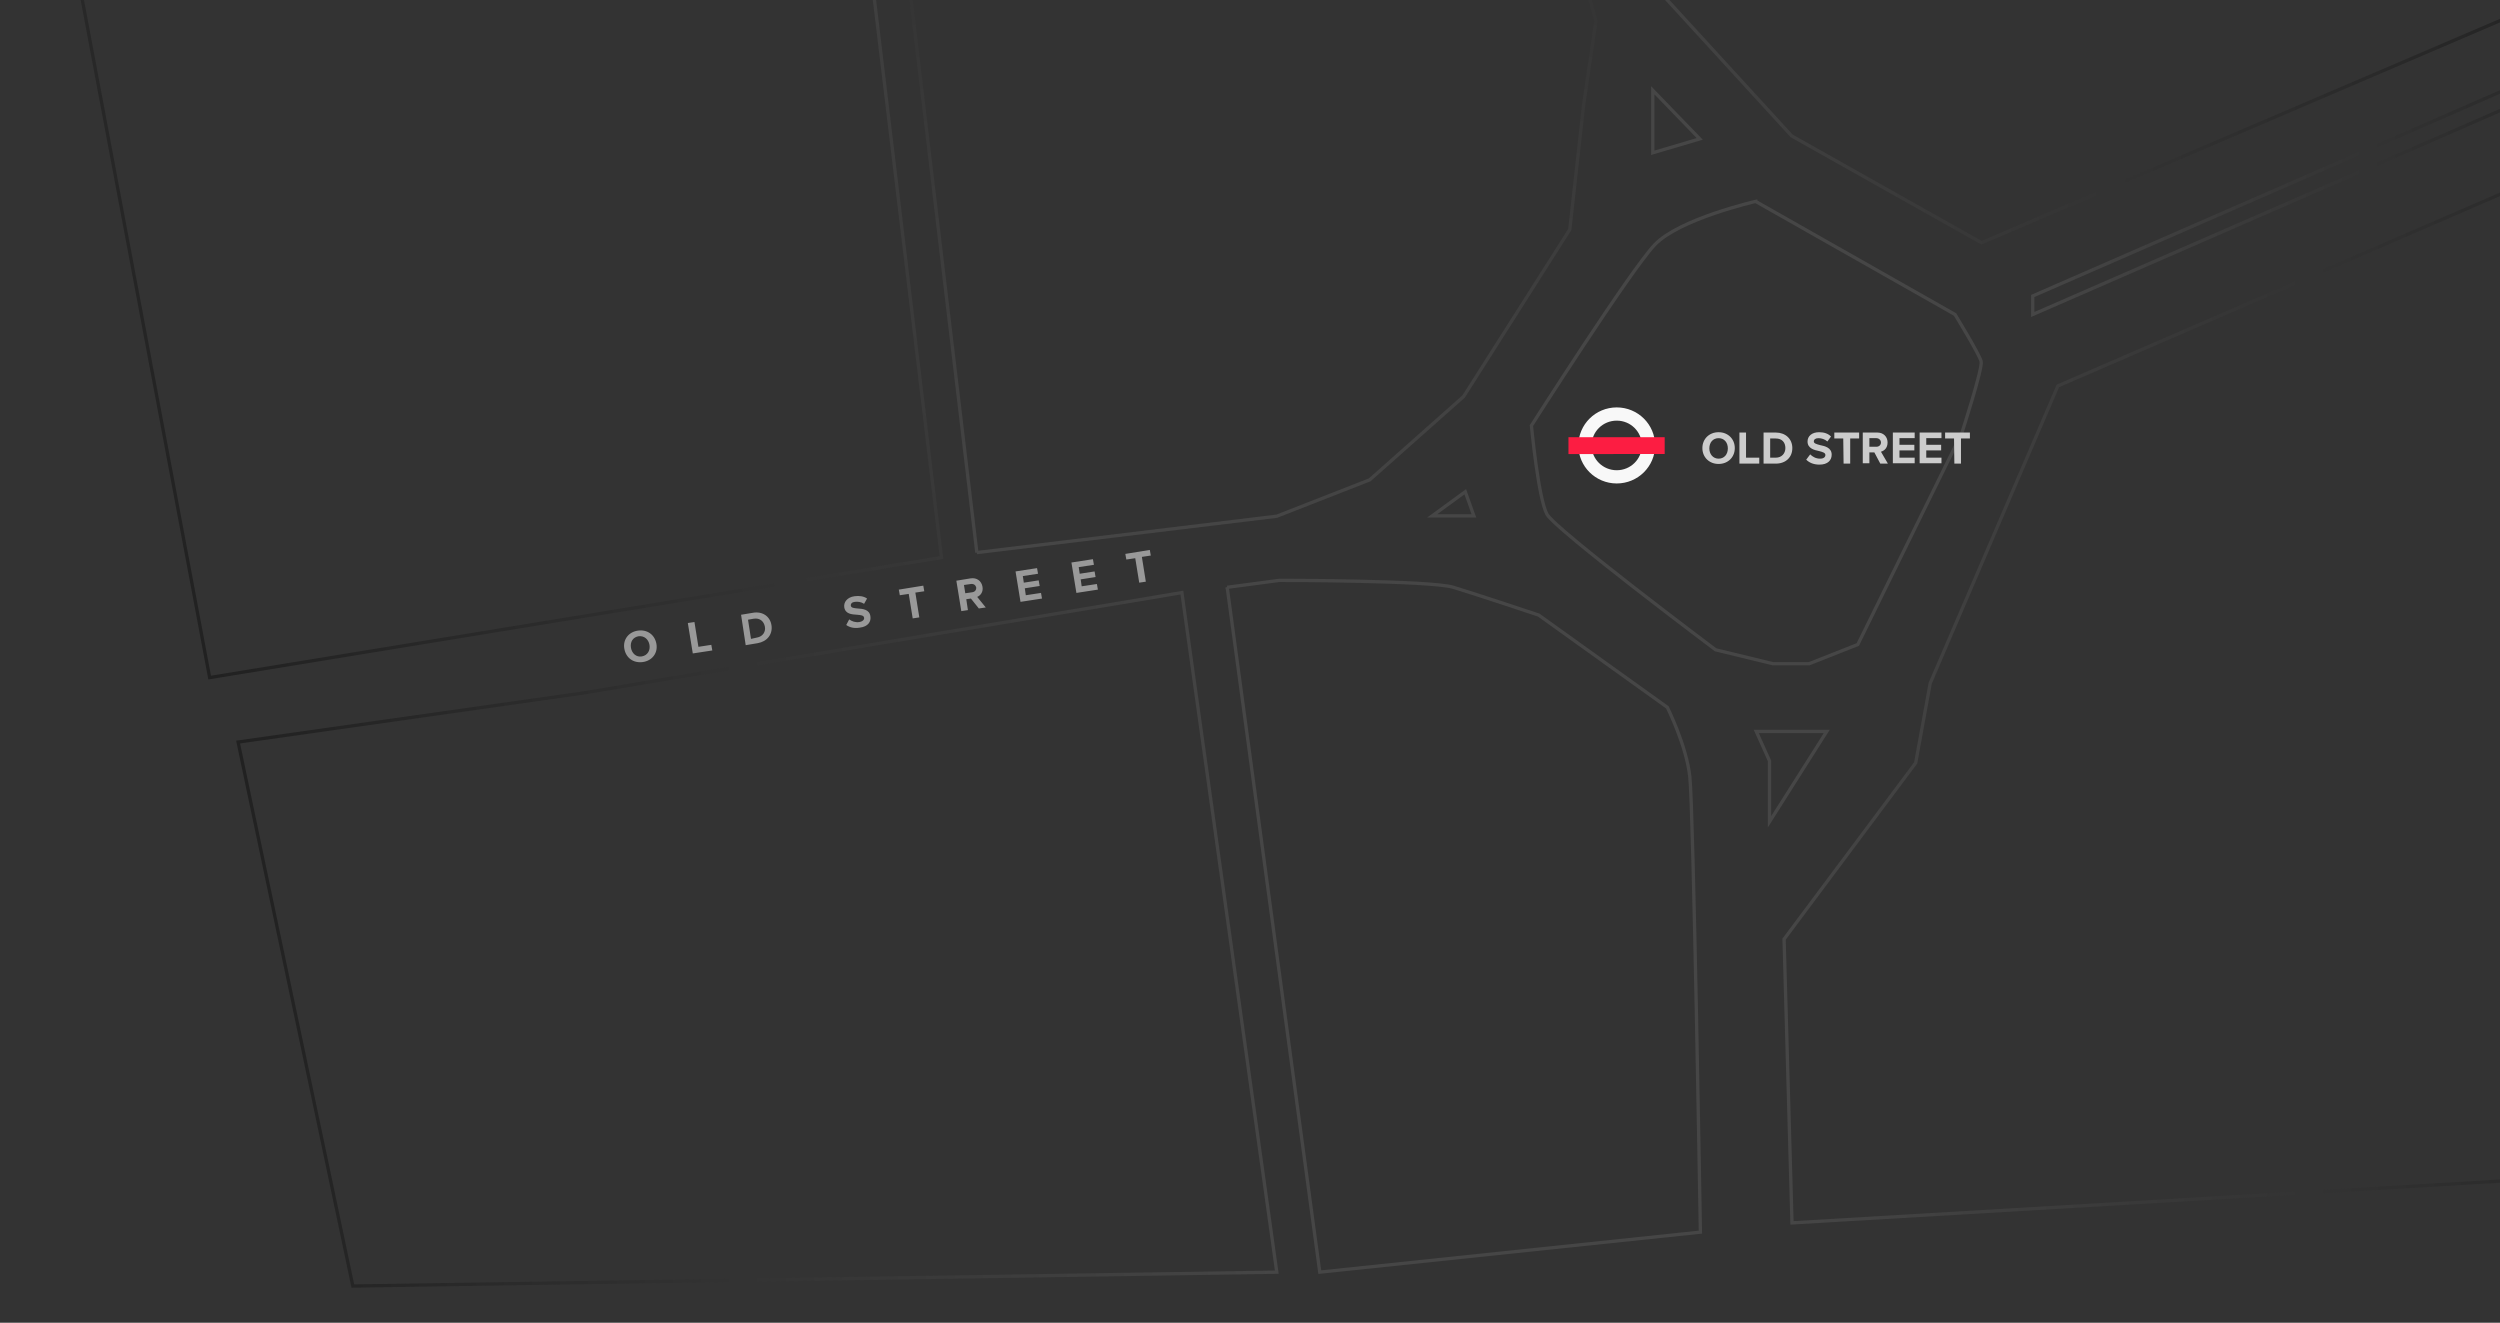 <svg id="Layer_1" xmlns="http://www.w3.org/2000/svg" viewBox="0 0 756 400"><rect x="0" y="0" width="756" height="400" fill="#333333" stroke="none"/><style>.st0,.st1,.st2,.st3,.st4,.st5,.st6{fill:none;stroke:#464646;stroke-miterlimit:10}.st1,.st2,.st3,.st4,.st5,.st6{stroke:url(#SVGID_1_)}.st2,.st3,.st4,.st5,.st6{stroke:url(#SVGID_2_)}.st3,.st4,.st5,.st6{stroke:url(#SVGID_3_)}.st4,.st5,.st6{stroke:url(#SVGID_4_)}.st5,.st6{stroke:url(#SVGID_5_)}.st6{stroke:url(#SVGID_6_)}.st7{enable-background:new}.st8{fill:#999}.st9{fill:#ccc}.st10{fill:none;stroke:#f8f8f8;stroke-width:4}.st11{fill:#fc1d42}</style><path class="st0" d="M530.9 60.9s-23.1 5.3-30.5 13.1-37.3 54.7-37.3 54.7 2.1 22.1 4.7 26.8 51 41 51 41l17.3 4.2h11l14.7-5.8 31.5-64.1s6.3-19.4 5.8-21.5-7.9-14.2-7.9-14.2l-60.3-34.2zM443.1 148.7l-10 7.3h12.6zM499.8 46.2L514 42l-14.2-14.7zM531.1 221.2h21.3l-17.3 27.3v-18.4zM371.1 177.6l15.8-2.1s45.7 0 52.6 2.1 25.8 8.4 25.8 8.4l38.9 27.9s5.8 11.6 6.8 21c1.1 9.5 3.2 137.7 3.2 137.7l-115.1 12.1-28-207.1z"/><linearGradient id="SVGID_1_" gradientUnits="userSpaceOnUse" x1="71.4" y1="442.014" x2="386.673" y2="442.014" gradientTransform="translate(0 -158)"><stop offset="0" stop-color="#212121"/><stop offset="1" stop-color="#464646"/></linearGradient><path class="st1" d="M357.4 179.2l-181.3 30.4L72 224.4l34.7 164.5 279.4-4.2z"/><linearGradient id="SVGID_2_" gradientUnits="userSpaceOnUse" x1="369.267" y1="325.657" x2="369.267" y2="-33.228" gradientTransform="translate(0 -158)"><stop offset="0" stop-color="#464646"/><stop offset="1" stop-color="#212121"/></linearGradient><path class="st2" d="M295.4 167.1l90.7-11 28.1-11 28.4-25.2 32.1-50.5 4.2-37.8 3.7-25.2s-34.2-127.7-43.1-141.9c0 0-23.1-54.1-25.8-55.2l-118.3 33.1-39.4-6.3 39.4 331z"/><linearGradient id="SVGID_3_" gradientUnits="userSpaceOnUse" x1="299.374" y1="85.409" x2="1.688" y2="257.278" gradientTransform="translate(0 -158)"><stop offset="0" stop-color="#464646"/><stop offset="1" stop-color="#212121"/></linearGradient><path class="st3" d="M284.7 168.6L63.4 204.9 0-132.5l212.3-54.2 32.1 20z"/><linearGradient id="SVGID_4_" gradientUnits="userSpaceOnUse" x1="474.592" y1="113.34" x2="793.107" y2="113.34" gradientTransform="translate(0 -158)"><stop offset="0" stop-color="#464646"/><stop offset="1" stop-color="#212121"/></linearGradient><path class="st4" d="M477.1-122.9l-2 18.1L503.9-.3l37.9 41.4 57.4 32.3L792.5-9.4l-45.8-153.3L578.4-130z"/><linearGradient id="SVGID_5_" gradientUnits="userSpaceOnUse" x1="538.995" y1="355.441" x2="849.123" y2="355.441" gradientTransform="translate(0 -158)"><stop offset="0" stop-color="#464646"/><stop offset="1" stop-color="#212121"/></linearGradient><path class="st5" d="M622.3 116.7l-38.6 89.9-4.4 24.1-39.8 53.3 2.4 85.8 306.7-18.1-15.4-326.4z"/><linearGradient id="SVGID_6_" gradientUnits="userSpaceOnUse" x1="614.2" y1="208.235" x2="812.681" y2="208.235" gradientTransform="translate(0 -158)"><stop offset="0" stop-color="#464646"/><stop offset="1" stop-color="#212121"/></linearGradient><path class="st6" d="M614.7 89.5v5.6l197.1-86-4-3.9z"/><g id="Symbols"><g id="Footer" transform="translate(-684)"><g transform="translate(653 -224)" id="Map"><g class="st7"><g class="st7"><path class="st8" d="M223.9 414.7c2.8-.4 5.1 1.2 5.6 4s-1.3 5.1-4.1 5.5-5.1-1.2-5.6-4 1.3-5.1 4.1-5.5zm.2 1.7c-1.7.3-2.6 1.7-2.3 3.5.3 1.7 1.6 2.9 3.3 2.6s2.6-1.8 2.3-3.5-1.6-2.8-3.3-2.6zM239 412.4l2-.3 1.2 7.5 3.9-.6.3 1.7-5.9.9-1.5-9.2zM255.1 409.9l3.6-.6c2.9-.5 5.2 1.1 5.6 3.8s-1.3 4.9-4.2 5.4l-3.6.6-1.4-9.2zm4.8 6.9c1.8-.3 2.7-1.8 2.4-3.3-.3-1.6-1.5-2.7-3.4-2.4l-1.7.3.9 5.8 1.8-.4zM287.8 411.3c.8.6 1.9 1 3.1.8 1.1-.2 1.5-.8 1.4-1.3-.1-.7-.9-.8-2.1-.9-1.6-.1-3.6-.2-3.9-2.3-.2-1.5.9-3 3.1-3.3 1.5-.2 2.8 0 3.8.7l-.9 1.6c-.9-.6-1.9-.7-2.8-.6s-1.3.6-1.2 1.2c.1.6.9.7 2 .8 1.6.1 3.6.3 3.9 2.3.3 1.7-.7 3.2-3.2 3.5-1.8.3-3.1-.1-4.1-.8l.9-1.7zM305.8 403.6l-2.7.4-.3-1.7 7.4-1.2.3 1.7-2.7.4 1.2 7.5-2 .3-1.2-7.4zM324.6 405l-1.4.2.5 3.3-2 .3-1.5-9.2 4.3-.7c1.9-.3 3.3.8 3.6 2.5.3 1.6-.6 2.7-1.6 3.1l2.6 3.2-2.1.3-2.4-3zm0-4.4l-2.1.3.4 2.5 2.1-.3c.8-.1 1.3-.7 1.2-1.5-.2-.7-.8-1.1-1.6-1zM338.1 396.8l6.5-1 .3 1.7-4.6.7.3 2 4.5-.7.3 1.7-4.5.7.3 2.1 4.6-.7.3 1.7-6.5 1-1.5-9.2zM355 394.1l6.5-1 .3 1.7-4.6.7.3 2 4.5-.7.3 1.7-4.5.7.3 2.1 4.6-.7.3 1.7-6.5 1-1.5-9.2zM374.3 392.8l-2.7.4-.3-1.7 7.4-1.2.3 1.7-2.7.4 1.2 7.5-2 .3-1.2-7.4z"/></g></g><g class="st7"><g class="st7"><path class="st9" d="M550.7 354.7c2.8 0 4.9 2 4.9 4.8s-2.1 4.8-4.9 4.8c-2.8 0-4.9-2-4.9-4.8s2.1-4.8 4.9-4.8zm0 1.8c-1.7 0-2.8 1.3-2.8 3.1 0 1.7 1.1 3.1 2.8 3.1s2.8-1.3 2.8-3.1-1.1-3.1-2.8-3.1zM557 354.8h2v7.6h4v1.8h-6v-9.4zM564.3 354.8h3.7c2.9 0 5 1.9 5 4.7 0 2.8-2 4.7-5 4.7h-3.7v-9.4zm3.7 7.6c1.8 0 2.9-1.3 2.9-2.9 0-1.7-1-2.9-2.9-2.9h-1.7v5.8h1.7zM578.4 361.4c.7.7 1.7 1.3 3 1.3 1.1 0 1.6-.5 1.6-1.1 0-.7-.8-.9-1.9-1.2-1.5-.3-3.5-.8-3.5-2.9 0-1.6 1.3-2.8 3.5-2.8 1.5 0 2.7.4 3.6 1.3l-1.1 1.5c-.8-.7-1.8-1-2.7-1s-1.4.4-1.4 1 .8.8 1.9 1.1c1.5.3 3.5.8 3.5 2.9 0 1.7-1.2 3-3.7 3-1.8 0-3.1-.6-4-1.5l1.2-1.6zM588.4 356.6h-2.7v-1.8h7.5v1.8h-2.7v7.6h-2l-.1-7.6zM597.8 360.8h-1.5v3.3h-2v-9.3h4.4c1.9 0 3.1 1.3 3.1 3s-1 2.5-2 2.8l2.1 3.6h-2.3l-1.8-3.4zm.6-4.3h-2.1v2.6h2.1c.8 0 1.4-.5 1.4-1.3 0-.7-.6-1.3-1.4-1.3zM603.4 354.8h6.6v1.7h-4.6v2h4.5v1.7h-4.5v2.2h4.6v1.7h-6.6v-9.3zM611.5 354.8h6.6v1.7h-4.6v2h4.5v1.7h-4.5v2.2h4.6v1.7h-6.6v-9.3zM621.9 356.6h-2.7v-1.8h7.5v1.8H624v7.6h-2l-.1-7.6z"/></g></g><g id="Tueb-logo" transform="translate(494 322)"><ellipse id="Oval-2" class="st10" cx="25.9" cy="36.7" rx="9.6" ry="9.5"/><path id="Rectangle-22" class="st11" d="M11.3 34.2h29.1v5.1H11.3z"/></g></g></g></g></svg>